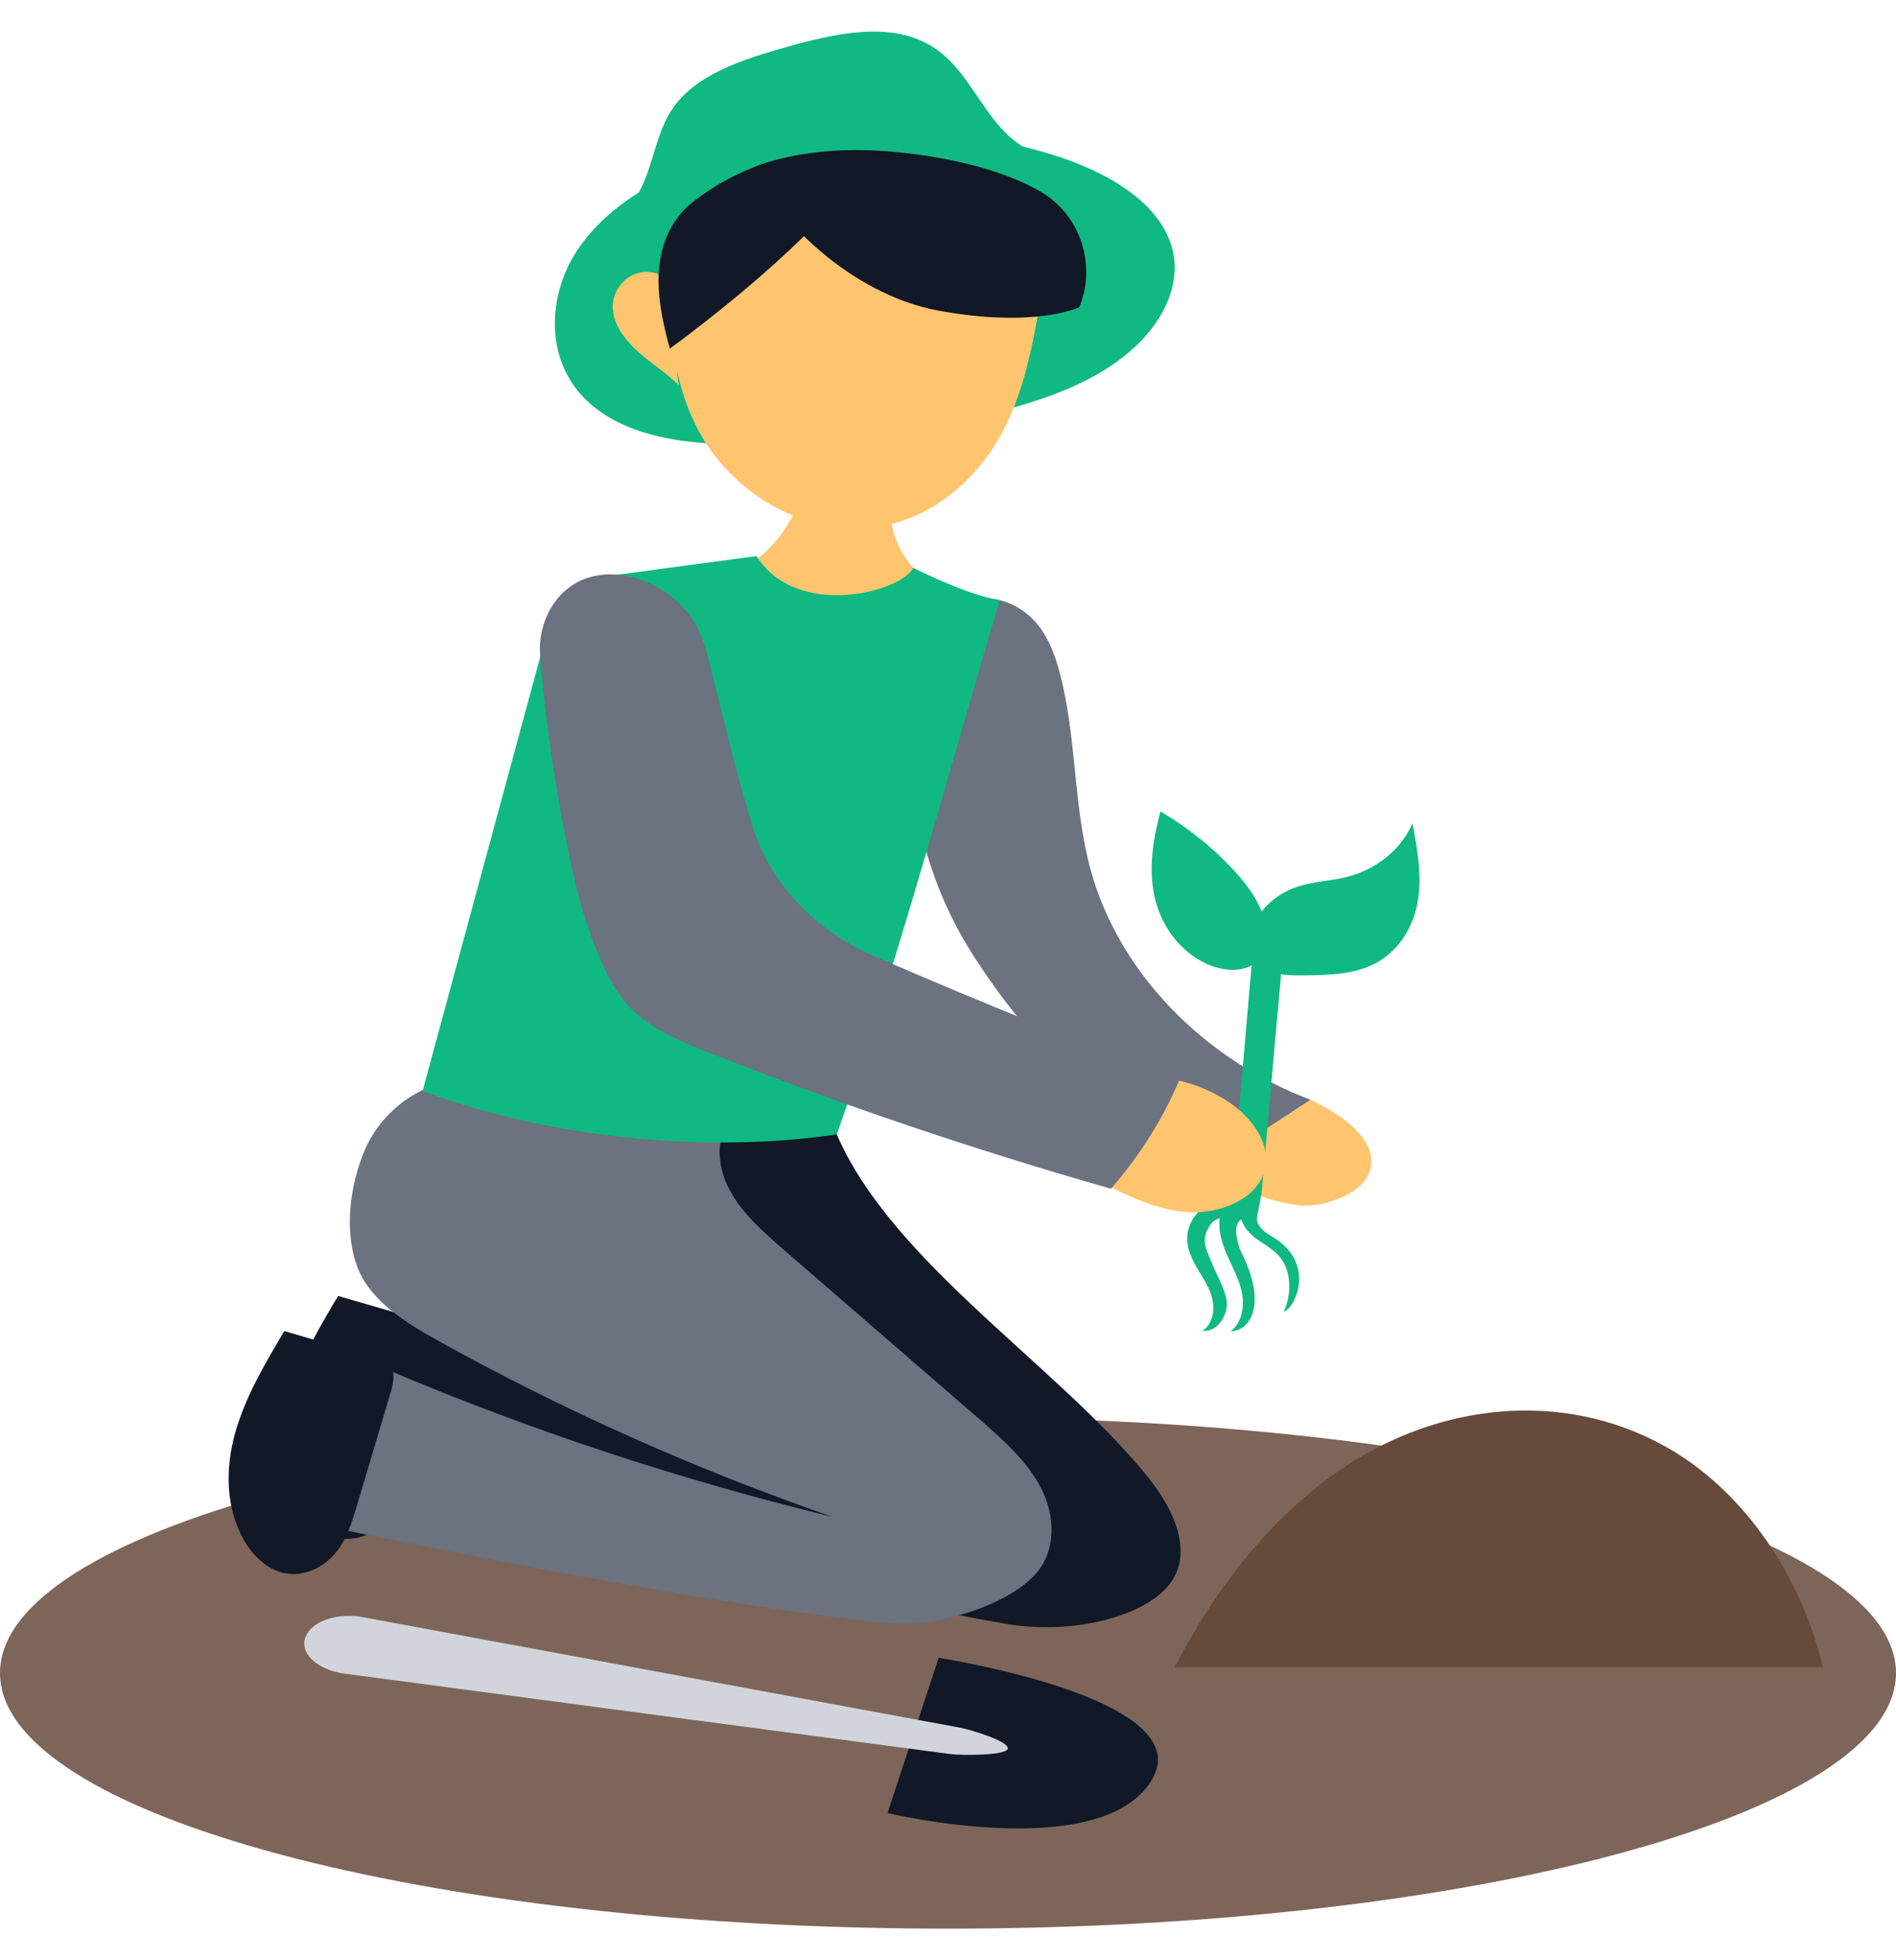 <svg width="30" height="31" viewBox="0 0 30 31" fill="none" xmlns="http://www.w3.org/2000/svg">
<path d="M15 30.5C23.284 30.5 30 28.69 30 26.458C30 24.225 23.284 22.415 15 22.415C6.716 22.415 0 24.225 0 26.458C0 28.69 6.716 30.5 15 30.5Z" fill="#7D6659"/>
<path d="M12.466 0.738C13.208 0.531 14.07 0.336 14.718 0.717C15.429 1.134 15.591 2.099 16.369 2.409C14.093 2.256 11.775 2.616 9.694 3.448C10.327 3.132 10.262 2.309 10.621 1.749C10.987 1.178 11.759 0.936 12.466 0.738Z" fill="#10B981"/>
<path d="M18.158 23.352C18.558 23.848 18.892 24.528 18.517 25.038C18.134 25.559 16.978 25.863 15.913 25.679C12.512 25.092 9.839 24.089 6.541 23.148C6.622 22.542 6.995 21.726 7.077 21.12C9.88 22.051 12.438 23.203 15.424 23.395C14.024 22.835 12.585 22.25 11.539 21.255C10.492 20.26 9.927 18.739 10.581 17.509C11.577 17.486 13.137 17.677 13.137 17.677C13.895 19.835 16.671 21.514 18.158 23.352Z" fill="#111827"/>
<path d="M5.452 24.335C5.741 24.354 6.014 24.19 6.179 23.979C6.344 23.768 6.421 23.514 6.495 23.265C6.675 22.661 6.855 22.057 7.035 21.453C7.078 21.308 7.115 21.136 7.005 21.023C6.943 20.96 6.85 20.931 6.76 20.905C6.29 20.768 5.82 20.631 5.35 20.494C5.043 21.011 4.734 21.534 4.574 22.101C4.414 22.668 4.417 23.291 4.718 23.811C4.867 24.07 5.124 24.314 5.452 24.335Z" fill="#111827"/>
<path d="M11.598 17.614C10.372 17.451 9.145 17.287 7.919 17.124C7.595 17.081 7.257 17.039 6.949 17.134C6.401 17.305 5.982 17.704 5.773 18.184C5.533 18.74 5.44 19.488 5.66 20.051C5.865 20.577 6.423 20.921 6.956 21.216C8.925 22.308 11.008 23.237 13.171 23.988C10.745 23.398 8.379 22.616 6.109 21.653C5.847 22.396 5.48 23.407 5.218 24.149C5.218 24.149 11.039 25.383 14.088 25.67C14.802 25.737 15.926 25.397 16.377 24.902C16.718 24.527 16.698 23.971 16.473 23.533C16.246 23.095 15.849 22.748 15.46 22.411C14.448 21.535 13.435 20.658 12.422 19.782C12.084 19.489 11.739 19.187 11.539 18.808C11.339 18.428 11.313 17.948 11.598 17.614Z" fill="#6B7280"/>
<path d="M4.6 24.891C4.89 24.91 5.163 24.746 5.328 24.535C5.493 24.323 5.569 24.069 5.644 23.821C5.823 23.217 6.003 22.613 6.184 22.009C6.227 21.864 6.263 21.692 6.153 21.579C6.092 21.516 5.998 21.487 5.909 21.462C5.438 21.324 4.968 21.187 4.498 21.05C4.191 21.567 3.882 22.09 3.722 22.657C3.563 23.224 3.566 23.847 3.866 24.367C4.016 24.626 4.272 24.87 4.6 24.891Z" fill="#111827"/>
<path d="M20.264 17.539C20.392 17.474 20.7 17.379 20.7 17.379C20.7 17.379 22.033 17.93 21.618 18.635C21.453 18.915 20.881 19.108 20.529 19.059C19.915 18.974 19.411 18.715 19.002 18.3C19.398 18.099 19.869 17.741 20.264 17.539Z" fill="#FFC56E"/>
<path d="M18.575 4.064C18.455 3.247 17.537 2.72 16.659 2.449C15.025 1.944 13.202 1.931 11.559 2.414C10.629 2.688 9.724 3.143 9.193 3.872C8.662 4.601 8.603 5.643 9.246 6.297C9.885 6.946 10.971 7.047 11.943 7.023C13.154 6.993 14.362 6.841 15.534 6.571C16.45 6.359 17.384 6.053 18.016 5.43C18.393 5.058 18.646 4.559 18.575 4.064Z" fill="#10B981"/>
<path d="M13.913 8.327C14.762 8.186 15.441 7.586 15.824 6.901C16.207 6.216 16.342 5.446 16.473 4.69C16.556 4.209 16.628 3.678 16.328 3.269C16.055 2.898 15.541 2.728 15.049 2.647C13.48 2.391 11.784 2.852 10.648 3.844C10.554 4.874 10.569 5.955 11.091 6.879C11.613 7.803 12.766 8.517 13.913 8.327Z" fill="#FFC56E"/>
<path d="M10.743 6.093C10.687 5.867 10.734 5.633 10.776 5.405C10.818 5.178 10.854 4.94 10.78 4.719C10.705 4.499 10.486 4.299 10.226 4.3C9.924 4.301 9.693 4.579 9.694 4.846C9.695 5.113 9.871 5.356 10.081 5.548C10.291 5.739 10.541 5.895 10.743 6.093Z" fill="#FFC56E"/>
<path d="M10.985 3.175C12.485 2.044 13.683 2.577 13.683 2.577C13.121 3.542 11.541 4.819 10.599 5.514C10.502 5.162 10.421 4.804 10.42 4.442C10.418 3.816 10.674 3.41 10.985 3.175Z" fill="#111827"/>
<path d="M14.837 4.91C16.383 5.196 17.076 4.859 17.076 4.859C17.35 4.21 17.109 3.395 16.449 3.021C15.79 2.647 14.888 2.467 14.109 2.398C12.71 2.277 11.922 2.647 11.922 2.647C12.403 3.661 13.622 4.685 14.837 4.91Z" fill="#111827"/>
<path d="M14.12 8.342C14.07 8.106 14.082 7.87 14.134 7.638C13.998 7.669 13.857 7.691 13.71 7.691C13.374 7.691 13.059 7.6 12.791 7.448C12.741 7.677 12.671 7.9 12.566 8.114C12.299 8.659 11.767 9.14 11.102 9.219C11.122 9.977 11.232 10.733 11.429 11.47C11.533 11.855 11.664 12.245 11.933 12.561C12.202 12.877 12.634 13.11 13.079 13.073C13.657 13.025 14.08 12.549 14.264 12.06C14.448 11.573 14.465 11.046 14.634 10.554C14.803 10.062 15.189 9.571 15.761 9.482C15.002 9.611 14.259 9.016 14.12 8.342Z" fill="#FFC56E"/>
<path d="M15.43 9.475C15.77 9.411 16.127 9.567 16.352 9.802C16.576 10.038 16.689 10.341 16.768 10.64C17.041 11.67 16.977 12.754 17.264 13.781C17.708 15.371 19.031 16.749 20.733 17.391C20.733 17.391 19.649 18.12 19.194 18.347C17.531 17.815 16.272 16.469 15.399 15.108C14.526 13.746 14.222 12.106 14.559 10.569C14.661 10.104 14.906 9.573 15.43 9.475Z" fill="#6B7280"/>
<path d="M15.82 9.492C14.997 12.238 14.206 15.23 13.24 17.939C11.458 18.208 8.956 18.089 6.686 17.255C7.334 14.864 7.912 12.734 8.56 10.343C8.654 9.996 8.999 9.448 9.238 9.16C9.238 9.16 10.258 9.025 11.971 8.794C12.609 9.808 14.276 9.355 14.45 8.979C14.45 8.979 15.287 9.408 15.82 9.492Z" fill="#10B981"/>
<path d="M19.804 14.703C19.91 14.398 20.179 14.142 20.516 14.027C20.774 13.939 21.059 13.933 21.324 13.865C21.79 13.744 22.181 13.421 22.349 13.019C22.424 13.419 22.5 13.828 22.437 14.231C22.374 14.633 22.149 15.037 21.751 15.241C21.415 15.413 21.006 15.421 20.617 15.425C20.346 15.428 20.035 15.414 19.868 15.225C19.742 15.082 19.745 14.877 19.804 14.703Z" fill="#10B981"/>
<path d="M19.513 13.753C19.183 13.397 18.794 13.086 18.361 12.832C18.245 13.27 18.171 13.727 18.266 14.169C18.36 14.611 18.646 15.04 19.098 15.245C19.341 15.355 19.665 15.386 19.867 15.225C20.032 15.093 20.067 14.875 20.037 14.681C19.985 14.334 19.764 14.024 19.513 13.753Z" fill="#10B981"/>
<path d="M20.149 19.569C20.053 19.511 19.945 19.449 19.899 19.336C19.882 19.296 19.891 19.226 19.905 19.163C19.934 19.036 19.958 18.91 19.97 18.78C20.026 18.141 20.174 16.454 20.259 15.541C20.271 15.407 20.281 15.262 20.198 15.15C20.115 15.037 19.9 14.998 19.817 15.11C19.709 16.365 19.601 17.619 19.492 18.874C19.349 18.918 19.207 18.97 19.084 19.058C18.926 19.17 18.796 19.35 18.785 19.556C18.775 19.741 18.859 19.915 18.951 20.07C19.043 20.225 19.147 20.378 19.186 20.559C19.224 20.739 19.174 20.958 19.025 21.042C19.209 21.079 19.376 20.884 19.409 20.682C19.442 20.479 19.263 20.198 19.162 19.944C19.087 19.751 18.978 19.589 19.174 19.34C19.199 19.308 19.248 19.285 19.302 19.263C19.301 19.264 19.301 19.266 19.3 19.267C19.271 19.48 19.346 19.692 19.432 19.884C19.519 20.076 19.622 20.265 19.657 20.476C19.691 20.687 19.639 20.933 19.474 21.049C19.717 21.067 20.092 20.711 19.642 19.804C19.601 19.722 19.516 19.474 19.585 19.344C19.6 19.315 19.621 19.297 19.644 19.283C19.652 19.315 19.665 19.346 19.68 19.375C19.743 19.49 19.846 19.569 19.95 19.639C20.054 19.709 20.164 19.774 20.246 19.873C20.438 20.102 20.44 20.468 20.313 20.745C20.5 20.683 20.82 19.977 20.149 19.569Z" fill="#10B981"/>
<path d="M28.843 26.366C28.504 24.928 27.616 23.637 26.482 22.952C24.896 21.994 22.953 22.149 21.415 23.109C20.236 23.844 19.287 25.01 18.586 26.366H28.843V26.366Z" fill="#664A3B"/>
<path d="M20.001 18.543C20.134 18.134 19.84 17.701 19.46 17.44C19.154 17.231 18.787 17.093 18.404 17.044C18.076 17.595 17.747 18.146 17.419 18.696C17.853 18.916 18.307 19.14 18.807 19.169C19.306 19.198 19.862 18.969 20.001 18.543Z" fill="#FFC56E"/>
<path d="M13.834 15.121C12.883 14.711 12.179 13.958 11.903 13.054C11.662 12.264 11.491 11.543 11.196 10.372C11.092 9.963 10.928 9.649 10.56 9.386C10.193 9.122 9.67 8.989 9.238 9.16C8.801 9.333 8.564 9.777 8.543 10.201C8.523 10.625 8.889 13.589 9.355 14.808C9.515 15.227 9.684 15.66 10.022 15.985C10.343 16.294 10.786 16.476 11.219 16.647C13.293 17.464 15.417 18.183 17.579 18.799C18.053 18.255 18.431 17.644 18.695 16.997C17.892 16.841 15.432 15.811 13.834 15.121Z" fill="#6B7280"/>
<path d="M14.852 26.218L14.043 28.672C14.043 28.672 17.419 29.48 18.223 28.152C19.01 26.854 14.852 26.218 14.852 26.218Z" fill="#111827"/>
<path d="M15.944 27.66C15.995 27.546 15.367 27.354 15.174 27.319L5.705 25.568C5.336 25.512 4.974 25.629 4.857 25.841L4.852 25.85C4.707 26.114 4.996 26.408 5.456 26.468L15.037 27.739C15.215 27.762 15.899 27.764 15.944 27.66Z" fill="#D1D5DB"/>
</svg>
